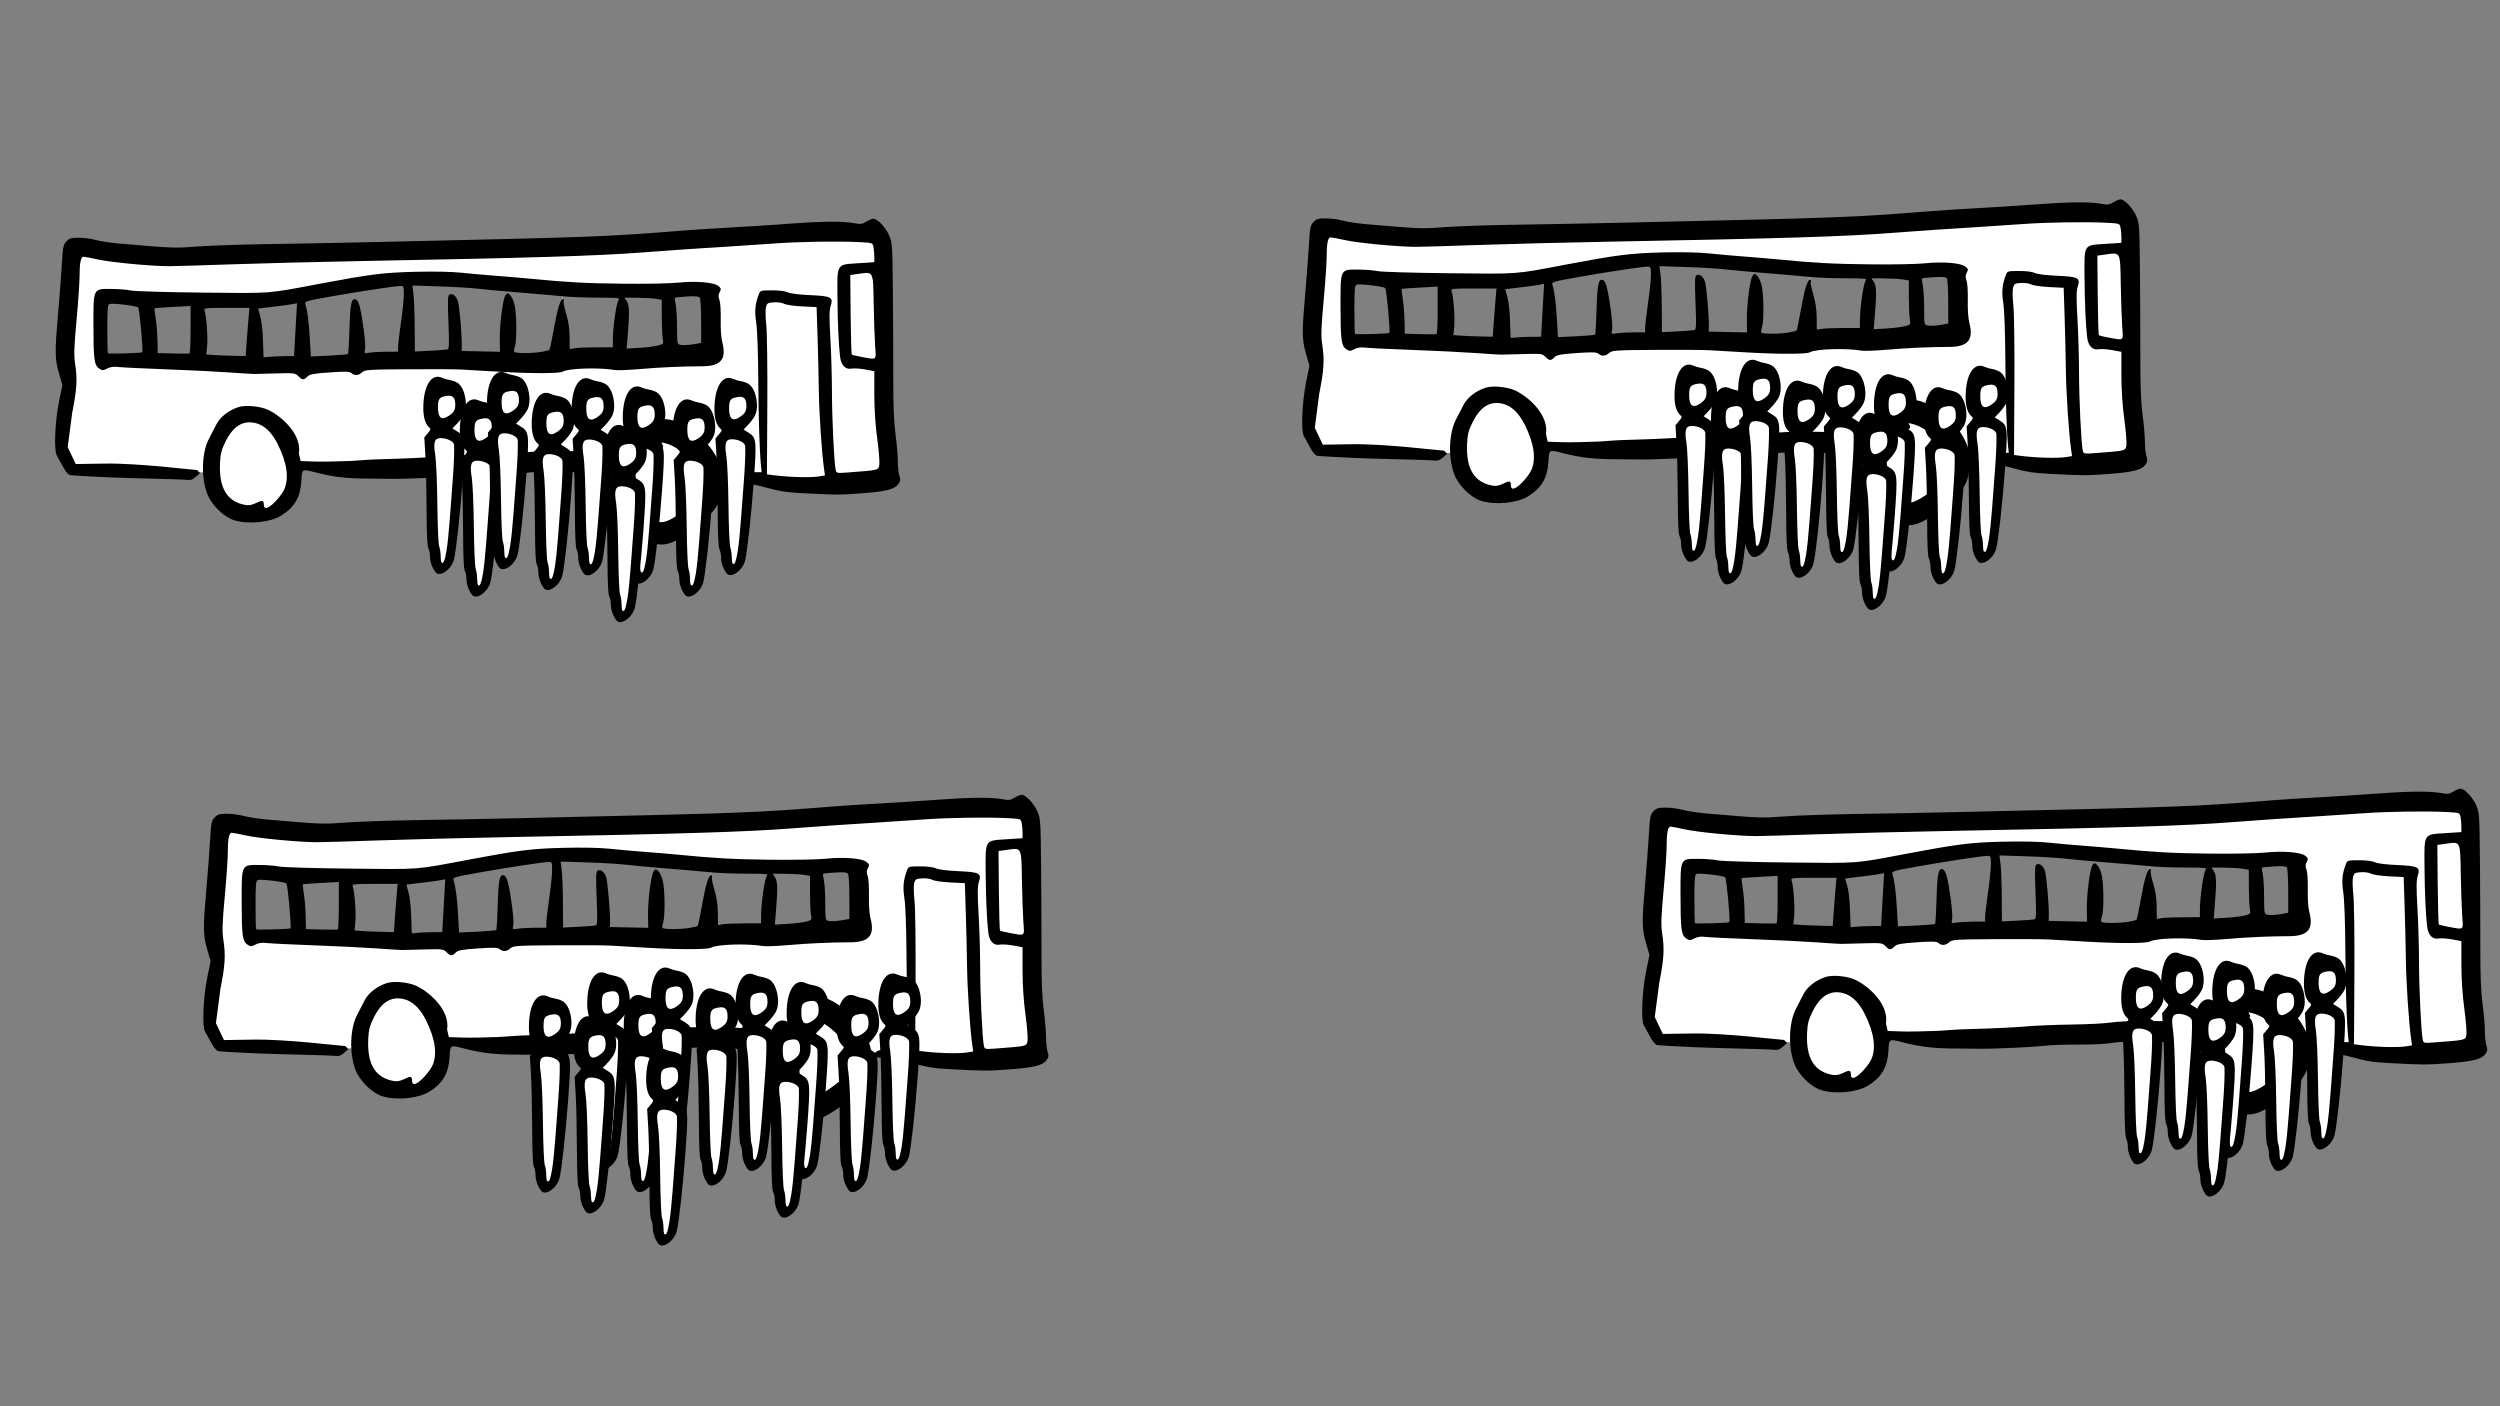 <?xml version="1.0" encoding="UTF-8" standalone="no"?>
<svg
   xmlns:dc="http://purl.org/dc/elements/1.1/"
   xmlns:cc="http://creativecommons.org/ns#"
   xmlns:rdf="http://www.w3.org/1999/02/22-rdf-syntax-ns#"
   xmlns:svg="http://www.w3.org/2000/svg"
   xmlns="http://www.w3.org/2000/svg"
   xmlns:xlink="http://www.w3.org/1999/xlink"
   xmlns:sodipodi="http://sodipodi.sourceforge.net/DTD/sodipodi-0.dtd"
   xmlns:inkscape="http://www.inkscape.org/namespaces/inkscape"
   width="1280"
   height="720"
   viewBox="0 0 338.667 190.5"
   version="1.1"
   id="svg8"
   inkscape:version="1.0 (4035a4fb49, 2020-05-01)"
   sodipodi:docname="bus-1.svg">
  <rect x="0" y="0" width="338.667" height="190.5" fill="#808080" stroke="none"/>
  <defs
     id="defs2" />
  <sodipodi:namedview
     id="base"
     pagecolor="#ffffff"
     bordercolor="#666666"
     borderopacity="1.0"
     inkscape:pageopacity="0.0"
     inkscape:pageshadow="2"
     inkscape:zoom="0.83828125"
     inkscape:cx="640"
     inkscape:cy="360"
     inkscape:document-units="px"
     inkscape:current-layer="layer1"
     inkscape:document-rotation="0"
     showgrid="true"
     units="px"
     inkscape:snap-global="false"
     inkscape:window-width="1680"
     inkscape:window-height="1028"
     inkscape:window-x="0"
     inkscape:window-y="0"
     inkscape:window-maximized="1">
    <inkscape:grid
       type="xygrid"
       id="grid974" />
  </sodipodi:namedview>
  <g
     inkscape:label="Layer 1"
     inkscape:groupmode="layer"
     id="layer1">
    <g
       id="g1049"
       transform="matrix(0.748,0,0,0.748,-39.599,94.468)">
      <path
         transform="scale(0.265)"
         d="m 899.346,68.705 c -0.102,-0.003 -0.203,0.015 -0.305,0.064 -3.549,1.263 -6.745,4.353 -10.812,3.309 -12.808,-2.289 -26.16,-1.104 -39.061,-0.494 -32.848,2.468 -65.769,3.861 -98.594,6.648 -44.674,3.488 -89.512,3.894 -134.289,5.102 -49.449,1.211 -98.901,2.161 -148.355,3.084 -13.984,0.304 -27.817,1.036 -41.725,1.938 -14.89,0.258 -29.703,-1.741 -44.529,-2.836 -6.972,-0.487 -13.762,-2.143 -20.605,-3.404 -3.202,-0.272 -7.534,-0.918 -11.021,0.156 -3.995,2.213 -3.466,7.391 -3.877,11.098 -1.054,19.432 -3.17,38.989 -4.334,58.266 -0.568,7.681 0.122,15.042 2.604,22.395 0.712,3.159 2.627,6.266 1.232,9.508 -2.474,11.055 -4.226,22.232 -4.365,33.404 0.005,4.692 -0.496,9.863 2.57,13.809 1.945,3.179 3.156,7.02 6.074,9.479 25.996,1.997 52.241,2.055 78.352,3.102 2.605,0.702 5.142,-0.268 6.867,-2.271 1.794,-2.081 4.859,-0.748 7.291,-1.117 0.655,7.712 1.897,15.393 7.1,21.455 4.709,5.971 11.514,10.718 19.342,10.971 10.494,0.924 22.229,-0.816 29.883,-8.711 5.688,-5.281 7.076,-13.325 7.244,-20.732 -0.198,-2.979 1.637,-6.658 5.121,-6.021 7.411,1.256 14.592,3.793 22.117,4.518 13.048,1.658 26.605,0.999 39.98,1.277 15.77,-0.153 31.39,-1.112 47.078,-2.42 14.462,-0.91 29.125,0.363 43.307,-1.918 18.201,-1.338 36.479,0.049 54.66,1.074 4.405,0.292 8.81,0.573 13.213,0.898 0.218,8.746 -0.5,17.562 0.549,26.26 2.097,7.907 6.918,15.825 14.559,19.383 5.31,2.472 11.564,2.124 16.654,-0.717 10.719,-5.584 20.558,-13.376 27.477,-23.361 2.905,-4.989 3.465,-10.435 3.689,-16.166 -0.796,-2.977 0.983,-3.352 3.523,-2.955 3.049,-1.046 2.097,1.84 4.516,1.943 8.822,0.814 17.628,2.057 26.135,4.623 9.565,2.753 18.69,3.042 28.535,3.514 12.068,0.828 24.02,0.829 35.984,-0.361 6.64,-0.765 13.681,-0.723 19.811,-3.676 2.278,-1.146 3.441,-3.808 2.186,-6.121 -1.579,-7.499 -0.79,-15.249 -1.936,-22.816 -3.082,-21.892 -1.958,-44.058 -2.262,-66.092 -0.177,-22.154 -0.003,-44.321 -0.799,-66.463 -0.07,-7.219 -3.995,-14.238 -9.908,-18.291 -0.268,-0.121 -0.569,-0.321 -0.875,-0.33 z M 581.547,110.312 c 4.13,0.138 8.261,0.271 12.391,0.406 9.651,0.283 19.274,0.649 28.9,1.334 4.441,0.275 8.832,0.864 13.232,1.254 16.492,1.567 32.973,2.751 49.473,4.33 v 10.939 c -1.463,5.614 -2.489,11.34 -3.492,17.055 -0.739,3.751 -1.339,7.547 -2.42,11.219 -0.357,1.331 -1.824,1.725 -2.994,2.053 -0.76,0.258 -1.699,0.33 -2.369,0.615 -4.255,0.709 -8.566,1.056 -12.879,1.082 -2.652,-0.032 -5.364,0.055 -7.947,-0.629 -1.276,-0.309 -2.091,-1.567 -2.023,-2.85 -0.104,-1.839 0.857,-3.486 1.057,-5.277 0.637,-5.375 0.551,-10.809 0.371,-16.209 -0.025,-0.573 -0.087,-1.589 -0.113,-2.156 -0.099,-1.432 -0.202,-2.865 -0.381,-4.289 -0.057,-0.496 -0.153,-1.238 -0.215,-1.58 -0.491,-2.623 -1.242,-5.336 -2.961,-7.438 -0.33,0.628 -0.499,1.326 -0.688,2.006 -1.432,6.096 -2.06,12.349 -2.547,18.582 -0.515,6.334 -0.169,12.688 -0.098,19.031 -10.139,-0.211 -20.279,-0.428 -30.418,-0.643 0.026,-0.614 0.052,-1.228 0.078,-1.842 0.314,-4.658 0.072,-9.326 -0.246,-13.977 -0.388,-5.572 -0.861,-11.195 -1.633,-16.775 -0.258,-1.992 -0.632,-4.118 -2.094,-5.615 -0.574,-0.329 -0.346,-1.261 -1.098,-0.703 -0.117,0.527 -0.16,1.068 -0.199,1.605 -0.186,3.552 -0.003,7.201 0.082,10.695 0.202,6.08 0.546,12.156 0.549,18.24 -0.081,1.99 0.09,4.126 -0.834,5.953 -0.615,1.207 -2.036,1.475 -3.264,1.557 -7.728,0.749 -15.496,0.936 -23.246,1.363 -0.011,-1.453 -0.02,-2.906 -0.027,-4.359 -0.084,-10.469 0.005,-20.943 -0.52,-31.357 -0.11,-3.789 -0.653,-7.539 -1.133,-11.293 -0.098,-0.776 -0.197,-1.552 -0.295,-2.328 z m -5.863,0.387 c 0.394,-0.002 0.793,0.003 1.182,0.068 1.611,0.137 2.772,1.589 2.936,3.135 0.438,3.779 0.07,7.595 -0.275,11.367 -0.761,8.398 -2.236,16.724 -3.141,25.072 -0.059,0.554 -0.148,1.453 -0.203,1.939 -0.256,2.461 -0.136,4.939 -0.186,7.408 -3.775,0.015 -7.551,-0.005 -11.326,0.029 -2.816,0.058 -5.716,0.168 -8.586,0.463 -1.77,0.104 -3.597,0.871 -5.346,0.283 -1.412,-0.5 -1.867,-2.179 -1.531,-3.52 0.343,-1.298 0.403,-2.635 0.312,-3.971 -0.075,-1.688 -0.241,-3.505 -0.393,-5.102 -0.566,-5.411 -1.322,-10.805 -2.33,-16.152 -0.284,-1.503 -0.608,-3.086 -1.008,-4.648 -0.192,-1.079 -0.97,-2.013 -0.809,-3.141 0.163,-0.805 -0.191,-0.678 -0.502,-0.119 -0.837,2.052 -0.915,4.314 -1.146,6.494 -0.624,8.58 -0.557,17.195 -1.18,25.775 -0.209,1.576 -0.004,3.33 -0.945,4.705 -1.349,0.806 -2.978,0.745 -4.49,0.947 -8.072,0.71 -16.178,0.904 -24.268,1.338 -0.423,-6.859 -0.744,-13.724 -1.264,-20.576 -0.468,-5.531 -0.931,-11.12 -2.48,-16.473 -0.539,-1.286 -0.353,-2.936 0.826,-3.805 1.704,-1.24 3.88,-1.502 5.879,-1.992 8.606,-1.722 17.265,-3.164 25.92,-4.621 7.227,-1.179 14.501,-2.33 21.777,-3.387 4.182,-0.57 8.359,-1.268 12.576,-1.52 z m 110.023,6.965 c 4.219,0.365 8.447,0.621 12.68,0.773 5.601,0.217 11.264,0.271 16.916,0.264 3.165,0.079 6.364,-0.085 9.498,0.424 0.834,0.284 1.077,0.317 0.438,-0.463 6.822,0.108 13.654,-0.033 20.467,0.389 3.64,0.137 7.216,0.848 10.799,1.451 0.04,6.293 -0.04,12.586 0.113,18.877 0.118,3.09 0.145,6.308 0.605,9.43 0.317,1.619 0.618,3.612 -0.703,4.883 -1.393,1.275 -3.379,1.48 -5.135,1.947 -7.614,1.45 -15.392,1.54 -23.104,2.055 0.51,-6.286 1.081,-12.532 1.498,-18.82 0.198,-4.039 0.568,-8.122 -0.008,-12.145 -0.149,-1.636 -1.172,-2.951 -2.045,-4.271 -0.369,-0.73 -0.481,-0.678 -0.621,0.084 -0.34,0.697 -0.839,1.314 -0.965,2.107 -1.304,5.083 -1.943,10.31 -2.518,15.518 -0.117,1.104 -0.225,2.38 -0.307,3.383 -0.365,4.371 -0.255,8.761 -0.322,13.143 -1.675,1.1e-4 -3.35,0.002 -5.025,0.004 -6.234,0.018 -12.482,-0.059 -18.658,0.256 -3.302,0.064 -6.534,0.761 -9.783,1.273 -0.029,-3.42 -0.058,-6.84 -0.084,-10.26 -0.011,-1.553 -0.055,-2.896 -0.17,-4.428 -0.055,-0.736 -0.135,-1.577 -0.24,-2.447 -0.082,-0.741 -0.232,-1.665 -0.324,-2.275 -0.604,-4.113 -2.173,-7.992 -2.957,-12.064 -0.107,-2.297 -0.015,-4.615 -0.045,-6.92 z m 90.602,0.094 c 0.81,0.004 1.62,0.04 2.426,0.133 1.675,0.146 3.605,1.027 3.939,2.848 0.536,2.928 0.557,5.924 0.689,8.891 0.223,7.884 0.096,15.772 0.148,23.658 -3.197,0.624 -6.386,1.308 -9.627,1.666 -2.705,0.234 -5.54,0.579 -8.166,-0.299 -1.651,-0.58 -2.349,-2.388 -2.482,-4 -0.396,-4.448 -0.155,-8.924 -0.305,-13.383 -0.021,-1.144 -0.076,-2.453 -0.115,-3.492 -0.175,-2.855 -0.237,-5.74 -0.822,-8.549 -0.291,-1.66 -0.798,-3.405 -0.348,-5.076 0.247,-0.757 0.913,-1.22 1.672,-1.389 3.482,-0.635 7.033,-0.764 10.561,-0.961 0.809,-0.025 1.62,-0.051 2.43,-0.047 z m -269.289,4.211 c -0.788,13.567 -1.555,27.136 -2.311,40.705 -1.939,0.017 -3.879,0.036 -5.818,0.055 -2.047,0.021 -4.219,0.031 -6.188,0.09 -1.253,0.052 -2.503,0.083 -3.676,0.15 -2.348,0.035 -4.669,0.54 -7.016,0.514 -0.859,0.029 -1.463,-0.563 -2.027,-1.127 -0.462,-8.185 -0.225,-16.318 -1.424,-24.447 -0.269,-2.326 -0.963,-4.562 -1.641,-6.793 -0.252,-1.143 -0.836,-2.333 -0.551,-3.506 0.274,-0.45 0.182,-1.335 0.879,-1.281 4.479,-0.734 9.01,-1.118 13.512,-1.693 4.576,-0.589 9.189,-1.02 13.684,-2.102 0.859,-0.188 1.717,-0.376 2.576,-0.564 z m -128.199,0.91 c 5.051,0.17 10.089,0.778 15.051,1.729 1.417,0.381 3.199,0.518 4.051,1.879 0.69,1.622 0.76,3.424 1.049,5.145 0.962,7.722 1.679,15.479 2.055,23.252 -0.037,1.565 0.349,3.34 -0.648,4.695 -0.864,0.673 -2.058,0.68 -3.119,0.789 -6.135,0.434 -12.29,0.575 -18.439,0.598 -1.444,-0.085 -2.979,0.14 -4.346,-0.416 -0.709,-0.061 -0.815,-0.691 -0.986,-1.26 -0.334,-1.755 -0.255,-3.572 -0.35,-5.355 -0.149,-7.676 -0.207,-15.358 0.012,-23.033 0.156,-2.131 0.07,-4.406 1.076,-6.352 0.688,-1.328 2.275,-1.704 3.656,-1.666 0.313,-0.001 0.626,-0.003 0.939,-0.004 z m 55.189,1.395 v 4.008 c -0.059,9.227 0.185,18.464 -0.33,27.682 -0.181,1.399 -0.007,2.999 -0.859,4.195 -0.586,0.822 -1.665,0.757 -2.57,0.818 -7.568,0.137 -15.134,-0.241 -22.699,-0.402 -0.177,-6.546 -0.12,-13.107 -0.744,-19.633 -0.257,-3.773 -1.003,-7.414 -1.393,-11.168 -0.141,-1.097 -0.183,-2.241 0.381,-3.236 0.628,-0.449 1.516,-0.603 2.307,-0.678 7.916,-0.728 15.866,-1.006 23.801,-1.473 z m 40.244,1.393 c 0.478,0.067 0.04,0.969 0.107,1.41 -1.155,11.874 -1.974,23.76 -2.785,35.654 -4.917,-0.11 -9.836,-0.181 -14.752,-0.338 -5.44,-0.141 -10.865,-0.536 -16.287,-0.984 0.288,-3.091 0.694,-6.174 0.896,-9.271 0.147,-3.966 -0.057,-7.944 -0.344,-11.832 -0.208,-2.629 -0.464,-5.376 -0.93,-8.053 -0.102,-1.084 -0.588,-2.073 -0.775,-3.131 -0.205,-1.533 1.16,-2.778 2.594,-2.969 3.196,-0.552 6.465,-0.367 9.695,-0.453 7.438,-0.015 14.876,-0.003 22.314,-0.006 0.11,-0.029 0.197,-0.039 0.266,-0.027 z"
         style="fill:#fffffe;fill-opacity:1;stroke-width:1"
         id="path104-6" />
      <path
         sodipodi:nodetypes="csscssssassssssssssccccscssssssssccscsssssssssssssssscsssscscssssssscssssscssssscscsssssscssssssccccscssscssscsssssscsccsssssssscscsssccccsssccssscscsscssscssssscccssccsscsssssssscssssccsssscssssscccccsccsssscscccscssscsscccssssccccsccssscsccsssscsccsssscsccccsssssscsccssssssscsscccssssccccssscscccscccscsscccccccsssccscc"
         id="path104"
         d="m 197.517,76.224 c -1.467,-0.537 -2.868,-1.997 -3.752,-3.909 -0.696,-1.506 -0.749,-1.855 -0.749,-4.928 v -3.307 l -0.794,-0.056 c -9.249,-0.654 -15.018,-0.752 -17.595,-0.299 -0.946,0.166 -3.565,0.287 -5.821,0.268 -2.256,-0.019 -5.113,0.088 -6.35,0.237 -1.237,0.149 -8.464,0.601 -12.7,0.505 -4.17,-0.094 -7.572,0.208 -12.467,-1.059 -2.939,-0.76 -2.792,-0.837 -2.933,1.529 -0.173,2.896 -1.25,4.72 -3.67,6.212 -1.993,1.229 -5.845,1.613 -8.443,0.842 -1.909,-0.567 -4.189,-2.81 -4.953,-4.873 -1.112,-3.002 -0.965,-7.405 0.328,-9.875 0.394,-0.752 1.008,-1.941 1.365,-2.642 0.679,-1.335 2.207,-2.526 3.997,-3.117 1.277,-0.422 4.012,-0.154 5.426,0.53 2.421,1.172 6.058,4.413 5.509,7.889 l 0.314,1.36 2.406,0.084 c 1.323,0.046 4.252,0.001 6.507,-0.1 2.256,-0.101 2.725,-0.252 6.218,-0.336 3.493,-0.084 7.838,-0.287 9.657,-0.451 1.819,-0.164 5.629,-0.326 8.467,-0.361 2.838,-0.034 6.031,-0.196 7.096,-0.359 2.85,-0.437 11.481,-0.368 15.659,0.125 4.24,0.501 3.917,0.529 4.896,-0.42 0.795,-0.77 0.894,-1.017 0.847,-2.101 -0.134,-3.062 2.923,-4.571 6.448,-3.181 3.861,1.522 7.345,5.387 8.168,9.06 0.328,1.464 0.014,4.183 -0.643,5.569 -0.732,1.543 -3.224,4.057 -5.512,5.562 -3.194,2.101 -4.645,2.436 -6.925,1.602 z m 5.23,-5.041 c 2.7,-1.783 4.954,-4.074 4.951,-5.031 -0.004,-1.086 -1.44,-3.424 -3.159,-5.143 -1.494,-1.494 -2.907,-2.379 -4.359,-2.728 -0.631,-0.152 -0.719,-0.121 -0.478,0.17 0.352,0.425 0.175,0.723 -0.795,1.341 -0.881,0.56 -1.61,1.934 -2.166,4.079 -0.655,2.527 -0.55,4.427 0.349,6.328 1.374,2.905 2.464,3.095 5.657,0.986 z m -75.184,-1.773 c 0,1.957 2.959,-1.21 3.65,-2.638 0.976,-2.016 0.577,-4.916 -1.146,-8.337 -1.051,-2.086 -2.341,-3.34 -3.859,-3.748 -2.364,-0.636 -4.171,0.455 -5.617,3.39 -0.704,1.429 -0.883,2.144 -0.96,3.825 -0.21,4.584 1.298,7.022 4.699,7.598 1.72,0.291 3.232,-1.769 3.232,-0.09 z m 97.997,-2.039 c -3.678,-0.197 -4.321,-0.301 -7.997,-1.292 -1.052,-0.283 -2.957,-0.591 -4.233,-0.684 -2.402,-0.175 -1.924,-0.541 -1.924,-0.902 0,-0.405 1.227,-0.942 3.756,-0.942 h 2.565 l -0.109,-1.058 c -0.271,-2.624 -0.459,-8.572 -0.508,-16.007 -0.031,-4.777 -0.184,-8.892 -0.374,-10.085 -0.32,-2.002 -0.196,-3.324 0.477,-5.094 0.256,-0.673 0.337,-0.696 2.401,-0.696 1.28,0 2.423,0.145 2.851,0.361 0.428,0.217 2.027,0.419 3.989,0.506 3.898,0.172 4.286,0.374 3.766,1.966 -0.255,0.78 -0.265,2.092 -0.046,5.898 0.155,2.692 0.282,7.038 0.283,9.657 0.001,4.7 0.393,12.898 0.675,14.124 0.143,0.622 0.176,0.628 2.446,0.456 5.324,-0.403 5.279,-0.392 5.455,-1.331 0.087,-0.463 -0.081,-2.608 -0.373,-4.767 -0.343,-2.532 -0.531,-5.397 -0.531,-8.076 v -4.152 l -1.685,-0.311 c -0.927,-0.171 -2.043,-0.239 -2.479,-0.152 -1.042,0.208 -1.853,-0.635 -2.031,-2.115 -0.271,-2.247 -0.448,-6.261 -0.483,-10.928 -0.044,-6.069 -0.222,-5.786 3.79,-6.046 l 2.888,-0.187 v -0.991 c 0,-0.545 -0.069,-1.334 -0.152,-1.752 -0.149,-0.746 -0.193,-0.763 -2.183,-0.875 -3.828,-0.215 -11.028,-0.116 -15.524,0.215 -2.474,0.182 -6.284,0.436 -8.467,0.565 -4.558,0.269 -10.383,0.667 -15.346,1.048 -8.474,0.651 -19.67,0.997 -51.197,1.583 -7.785,0.145 -18.441,0.414 -23.68,0.599 -5.239,0.185 -10.299,0.334 -11.245,0.332 -3.198,-0.007 -10.437,-0.691 -12.749,-1.204 -1.264,-0.28 -2.469,-0.51 -2.679,-0.51 -0.489,0 -0.712,1.135 -0.712,3.616 0,1.079 -0.247,4.64 -0.548,7.913 -0.442,4.796 -0.493,6.305 -0.265,7.779 0.446,2.872 0.343,4.621 -0.525,8.991 l -0.808,6.185 0.727,1.531 0.727,1.531 5.174,-0.083 c 6.097,-0.098 15.567,1.106 16.796,1.169 l 0.549,0.557 -0.769,0.669 c -0.658,0.572 -0.945,0.648 -1.984,0.523 -0.668,-0.08 -10.422,-0.274 -13.915,-0.43 -3.493,-0.156 -6.591,-0.335 -6.885,-0.396 -0.32,-0.067 -0.83,-0.675 -1.268,-1.511 -0.403,-0.769 -0.913,-1.697 -1.133,-2.061 -0.527,-0.871 -0.359,-6.02 0.429,-9.875 l 0.585,-2.864 -0.626,-2.163 c -0.742,-2.567 -0.76,-3.916 -0.14,-10.898 0.245,-2.763 0.54,-6.658 0.656,-8.656 0.191,-3.303 0.267,-3.693 0.836,-4.299 0.537,-0.571 0.857,-0.667 2.242,-0.667 0.889,0 2.267,0.182 3.063,0.405 0.796,0.222 2.697,0.512 4.225,0.643 9.969,0.857 9.999,0.858 14.214,0.542 2.296,-0.172 7.925,-0.366 12.509,-0.432 4.584,-0.065 13.275,-0.23 19.315,-0.366 41.337,-0.932 41.58,-0.941 56.489,-2.119 1.892,-0.149 5.642,-0.389 8.334,-0.533 2.692,-0.143 7.261,-0.439 10.153,-0.656 6.116,-0.46 10.109,-0.503 12.072,-0.131 1.217,0.231 1.503,0.197 2.25,-0.265 0.471,-0.291 1.046,-0.529 1.279,-0.529 0.74,0 2.205,1.536 2.838,2.975 0.59,1.342 0.615,1.687 0.695,9.725 0.046,4.584 0.079,11.668 0.073,15.743 -0.007,5.319 0.109,8.304 0.411,10.583 0.232,1.746 0.419,3.949 0.416,4.895 -0.003,0.946 0.123,2.12 0.28,2.609 0.241,0.751 0.206,0.995 -0.227,1.575 -0.683,0.915 -2.283,1.305 -6.691,1.632 -3.88,0.288 -4.639,0.287 -10.186,-0.011 z m 2.61,-3.069 1.023,-0.169 -0.172,-1.217 c -0.416,-2.944 -0.888,-10.047 -0.942,-14.182 -0.032,-2.474 -0.136,-6.879 -0.231,-9.79 l -0.172,-5.292 -2.646,-0.132 c -1.455,-0.073 -2.918,-0.287 -3.25,-0.477 -0.332,-0.19 -1.158,-0.309 -1.834,-0.265 -1.116,0.073 -1.25,0.154 -1.44,0.871 -0.116,0.435 -0.091,1.864 0.054,3.175 0.15,1.353 0.233,7.73 0.193,14.747 l -0.072,12.363 1.058,0.138 c 2.957,0.384 6.851,0.49 8.431,0.229 z m 10.103,-23.704 c -0.092,-1.346 -0.208,-4.764 -0.258,-7.595 -0.103,-5.943 -0.012,-5.76 -2.678,-5.388 l -1.562,0.218 0.065,7.127 c 0.036,3.92 0.131,7.194 0.212,7.275 0.081,0.082 0.882,0.28 1.78,0.441 2.862,0.513 2.632,0.709 2.44,-2.079 z m -104.458,5.556 c -0.568,-0.568 -0.755,-0.591 -4.035,-0.498 -1.892,0.054 -3.678,0.1 -3.969,0.104 -0.291,0.004 -2.375,-0.127 -4.63,-0.289 -2.256,-0.163 -7.435,-0.418 -11.509,-0.566 -4.075,-0.149 -7.908,-0.337 -8.519,-0.418 -0.753,-0.1 -1.377,-0.009 -1.938,0.281 -0.752,0.389 -0.886,0.39 -1.457,0.016 -0.904,-0.592 -1.051,-1.688 -1.051,-7.863 0,-6.777 -0.098,-6.582 3.282,-6.564 1.251,0.006 2.81,0.131 3.465,0.277 0.655,0.146 6.505,0.319 13,0.386 12.93,0.132 11.48,0.241 21.263,-1.605 9.089,-1.715 11.505,-2.019 17.198,-2.163 3.435,-0.087 6.668,-0.022 8.467,0.169 1.601,0.17 4.339,0.415 6.085,0.544 1.746,0.129 4.425,0.354 5.953,0.501 7.243,0.697 10.194,0.86 17.067,0.942 4.074,0.049 8.597,-0.035 10.053,-0.187 3.258,-0.339 6.51,-0.078 7.334,0.59 0.523,0.423 0.552,0.551 0.251,1.112 -0.259,0.484 -0.269,0.817 -0.045,1.409 0.166,0.437 0.267,1.99 0.232,3.562 -0.038,1.669 0.077,3.325 0.287,4.129 0.803,3.076 -0.264,4.331 -3.689,4.338 -3.587,0.008 -7.484,0.183 -11.251,0.507 -2.037,0.175 -4.061,0.255 -4.498,0.177 -2.819,-0.5 -8.462,-0.326 -9.463,0.293 -0.548,0.339 -5.597,0.352 -11.174,0.03 -2.91,-0.168 -6.125,-0.354 -7.144,-0.413 -1.019,-0.059 -5.364,-0.084 -9.657,-0.056 -7.256,0.048 -7.844,0.087 -8.351,0.554 -0.644,0.592 -1.366,0.644 -1.946,0.14 -0.34,-0.295 -1.073,-0.317 -3.935,-0.12 -2.934,0.202 -3.603,0.328 -4.035,0.759 -0.663,0.663 -0.913,0.651 -1.642,-0.078 z m -2.671,-3.62 1.893,-0.018 0.159,-2.844 c 0.088,-1.564 0.21,-3.72 0.272,-4.79 l 0.112,-1.946 -0.709,0.155 c -0.39,0.086 -1.959,0.298 -3.487,0.472 -1.528,0.174 -2.804,0.33 -2.835,0.347 -0.031,0.017 0.129,0.62 0.356,1.341 0.24,0.763 0.449,2.583 0.501,4.353 0.049,1.673 0.097,3.071 0.107,3.107 0.01,0.035 0.406,0.013 0.878,-0.048 0.473,-0.062 1.712,-0.12 2.753,-0.13 z m -6.687,-2.598 c 0.098,-1.419 0.252,-3.383 0.342,-4.366 l 0.163,-1.786 h -4.167 c -3.865,0 -4.153,0.034 -3.976,0.463 0.335,0.81 0.637,4.905 0.477,6.466 l -0.155,1.505 1.293,0.101 c 0.711,0.055 2.317,0.122 3.569,0.148 l 2.276,0.048 z m 18.356,2.203 c 0.078,-0.078 0.2,-2.168 0.272,-4.645 0.132,-4.578 0.349,-5.546 1.172,-5.231 0.219,0.084 0.526,0.669 0.683,1.3 0.543,2.187 1.134,6.928 0.962,7.713 -0.173,0.789 -0.173,0.789 0.849,0.62 0.562,-0.093 1.945,-0.17 3.072,-0.172 l 2.051,-0.003 0.005,-0.86 c 0.003,-0.473 0.239,-2.467 0.524,-4.432 0.286,-1.965 0.521,-4.256 0.524,-5.093 0.005,-1.403 -0.041,-1.521 -0.59,-1.52 -0.941,0.002 -7.291,0.961 -12.584,1.9 -4.575,0.812 -4.835,0.89 -4.673,1.398 0.386,1.213 0.632,3.094 0.813,6.198 l 0.191,3.279 3.294,-0.156 c 1.812,-0.086 3.358,-0.22 3.436,-0.298 z m -37.266,-0.307 c 0.206,-0.202 -0.491,-7.874 -0.738,-8.12 -0.309,-0.309 -4.653,-0.831 -5.192,-0.625 -0.33,0.127 -0.397,0.877 -0.397,4.482 0,2.381 0.049,4.379 0.11,4.44 0.137,0.138 6.068,-0.031 6.217,-0.177 z m 8.755,-4.135 v -4.258 l -3.219,0.173 c -1.771,0.095 -3.256,0.21 -3.301,0.255 -0.045,0.045 0.043,0.848 0.195,1.786 0.152,0.937 0.298,2.742 0.324,4.011 l 0.048,2.306 2.778,0.075 c 1.528,0.041 2.867,0.038 2.977,-0.007 0.109,-0.045 0.198,-1.998 0.198,-4.34 z m 63.569,4.051 c 0.693,-0.114 1.333,-0.28 1.422,-0.37 0.089,-0.089 0.445,-1.778 0.79,-3.752 0.64,-3.659 1.183,-5.428 1.666,-5.428 0.148,0 0.206,0.167 0.127,0.372 -0.079,0.204 0.125,1.246 0.453,2.315 0.402,1.313 0.601,2.659 0.614,4.15 l 0.019,2.207 0.926,-0.153 c 0.509,-0.084 2.265,-0.154 3.903,-0.156 l 2.977,-0.003 0.013,-1.521 c 0.019,-2.292 0.651,-6.602 1.036,-7.066 0.303,-0.366 -0.085,-0.409 -3.683,-0.409 -2.212,0 -5.114,-0.112 -6.449,-0.249 -1.334,-0.137 -4.808,-0.44 -7.718,-0.672 -2.91,-0.233 -6.304,-0.544 -7.541,-0.691 -1.237,-0.147 -4.433,-0.339 -7.102,-0.426 l -4.853,-0.158 0.198,1.561 c 0.109,0.859 0.209,3.547 0.222,5.975 l 0.025,4.413 2.778,-0.136 c 1.528,-0.075 2.941,-0.187 3.139,-0.249 0.297,-0.094 0.327,-0.963 0.167,-4.904 -0.156,-3.837 -0.125,-4.833 0.154,-5.005 0.531,-0.328 1.213,0.169 1.551,1.131 0.289,0.821 0.784,6.578 0.711,8.274 l -0.034,0.794 3.479,0.074 3.479,0.074 -0.04,-2.19 c -0.049,-2.703 0.555,-7.425 1.032,-8.065 0.338,-0.454 0.377,-0.452 0.892,0.056 0.298,0.293 0.66,1.169 0.809,1.954 0.347,1.829 0.349,6.4 0.003,7.309 -0.147,0.385 -0.199,0.81 -0.117,0.943 0.18,0.291 3.191,0.293 4.95,0.004 z m 21.011,-1.128 c 1.09,-0.275 1.101,-0.289 0.932,-1.242 -0.094,-0.53 -0.174,-2.333 -0.177,-4.006 l -0.006,-3.043 -1.058,-0.179 c -0.582,-0.098 -2.103,-0.188 -3.38,-0.198 l -2.321,-0.02 0.437,0.667 c 0.469,0.716 0.501,2.044 0.151,6.261 l -0.191,2.298 2.255,-0.13 c 1.24,-0.072 2.751,-0.255 3.358,-0.408 z m 7.231,-0.369 0.661,-0.13 -0.006,-3.896 c -0.003,-2.143 -0.108,-4.059 -0.234,-4.259 -0.173,-0.275 -0.732,-0.334 -2.31,-0.242 -1.145,0.066 -2.134,0.173 -2.199,0.238 -0.065,0.065 -0.008,0.59 0.126,1.168 0.134,0.578 0.246,2.442 0.25,4.141 0.006,2.99 0.026,3.094 0.602,3.213 0.579,0.119 1.765,0.03 3.109,-0.234 z"
         style="fill:#000000;stroke-width:0.265" />
    </g>
    <use
       x="0"
       y="0"
       xlink:href="#g1049"
       id="use1069"
       transform="translate(-20.081,-78.033)"
       width="100%"
       height="100%" />
    <use
       x="0"
       y="0"
       xlink:href="#g1049"
       id="use1071"
       transform="translate(148.857,-80.655)"
       width="100%"
       height="100%" />
    <use
       x="0"
       y="0"
       xlink:href="#use1069"
       id="use1073"
       transform="translate(214.995,77.203)"
       width="100%"
       height="100%" />
    <g
       id="g955"
       transform="matrix(0.682,0,0,0.682,-24.365,67.8)">
      <path
         d="m 155.566,105.385 c -1.069,-0.001 -1.628,1.115 -1.538,2.065 0.104,1.688 0.407,3.377 0.417,5.051 0.26,4.907 0.074,9.836 0.501,14.732 0.376,1.083 0.258,2.235 0.457,3.346 0.112,0.764 1.244,0.865 1.483,0.128 0.755,-1.911 0.794,-4.016 1.044,-6.035 0.397,-4.866 0.804,-9.735 1.054,-14.611 -0.033,-1.084 0.201,-2.218 -0.095,-3.273 -0.647,-1.092 -2.139,-1.442 -3.322,-1.402 z m 1.832,-8.436 c -1.036,0.037 -2.391,0.388 -2.558,1.6 -0.121,1.176 -0.281,2.59 0.535,3.563 0.885,0.823 2.116,0.055 2.864,-0.581 1.171,-0.879 1.273,-2.675 0.625,-3.896 -0.308,-0.493 -0.905,-0.709 -1.467,-0.686 z"
         style="fill:#ffffff;fill-opacity:1;stroke-width:0.265"
         id="path123" />
      <path
         id="path88"
         d="m 154.812,132.561 c -0.658,-0.825 -1.124,-2.114 -1.124,-3.113 0,-0.599 -0.144,-1.349 -0.321,-1.667 -0.227,-0.409 -0.33,-2.702 -0.352,-7.854 -0.017,-4.002 -0.126,-8.826 -0.243,-10.721 l -0.211,-3.445 0.693,-0.824 c 0.635,-0.754 0.657,-0.854 0.258,-1.185 -0.731,-0.606 -1.147,-1.978 -1.147,-3.779 0,-4.512 1.625,-7.074 3.813,-6.015 0.304,0.147 0.973,0.336 1.488,0.42 0.514,0.084 1.212,0.346 1.55,0.583 1.438,1.007 2.095,4.463 1.19,6.261 -0.234,0.466 -0.839,1.278 -1.343,1.805 l -0.917,0.958 0.901,0.557 c 1.695,1.048 1.735,1.403 1.116,9.937 -0.477,6.573 -1.318,14.146 -1.735,15.624 -0.554,1.959 -2.797,3.485 -3.615,2.46 z m 2.168,-4.327 c 0.193,-1.149 0.487,-3.994 0.653,-6.322 0.166,-2.328 0.415,-5.662 0.555,-7.408 0.242,-3.032 0.359,-5.912 0.293,-7.223 -0.035,-0.699 -1.35,-1.376 -2.673,-1.376 -1.222,0 -1.482,0.807 -1.073,3.337 0.187,1.156 0.367,5.359 0.419,9.741 0.054,4.549 0.206,8.01 0.371,8.445 0.154,0.405 0.28,1.245 0.28,1.866 0,0.621 0.081,1.211 0.181,1.31 0.362,0.362 0.65,-0.324 0.994,-2.37 z m 0.42,-26.734 c 1.02,-0.679 1.316,-1.176 1.316,-2.21 0,-1.445 -0.503,-1.969 -1.704,-1.774 -1.482,0.24 -1.736,0.575 -1.736,2.282 0,2.091 0.699,2.651 2.124,1.702 z"
         style="fill:#000000;stroke-width:0.265" />
    </g>
    <use
       x="0"
       y="0"
       xlink:href="#g955"
       id="use1075"
       transform="translate(4.946,3.06)"
       width="100%"
       height="100%" />
    <use
       x="0"
       y="0"
       xlink:href="#use1075"
       id="use1077"
       transform="translate(3.677,-3.712)"
       width="100%"
       height="100%" />
    <use
       x="0"
       y="0"
       xlink:href="#use1077"
       id="use1079"
       transform="translate(6.061,2.823)"
       width="100%"
       height="100%" />
    <use
       x="0"
       y="0"
       xlink:href="#use1079"
       id="use1081"
       transform="translate(5.409,-1.981)"
       width="100%"
       height="100%" />
    <use
       x="0"
       y="0"
       xlink:href="#use1081"
       id="use1083"
       transform="translate(19.345,-0.036)"
       width="100%"
       height="100%" />
    <use
       x="0"
       y="0"
       xlink:href="#use1083"
       id="use1085"
       transform="translate(-5.658,2.906)"
       width="100%"
       height="100%" />
    <use
       x="0"
       y="0"
       xlink:href="#use1085"
       id="use1087"
       transform="translate(-6.761,-1.755)"
       width="100%"
       height="100%" />
    <use
       x="0"
       y="0"
       xlink:href="#use1085"
       id="use1089"
       transform="translate(-9.275,3.463)"
       width="100%"
       height="100%" />
    <use
       x="0"
       y="0"
       xlink:href="#g955"
       id="use1091"
       transform="translate(-22.204,-80.678)"
       width="100%"
       height="100%" />
    <use
       x="0"
       y="0"
       xlink:href="#use1075"
       id="use1093"
       transform="translate(-22.204,-80.678)"
       width="100%"
       height="100%" />
    <use
       x="0"
       y="0"
       xlink:href="#use1077"
       id="use1095"
       transform="translate(-22.204,-80.678)"
       width="100%"
       height="100%" />
    <use
       x="0"
       y="0"
       xlink:href="#use1079"
       id="use1097"
       transform="translate(-22.204,-80.678)"
       width="100%"
       height="100%" />
    <use
       x="0"
       y="0"
       xlink:href="#use1081"
       id="use1099"
       transform="translate(-22.204,-80.678)"
       width="100%"
       height="100%" />
    <use
       x="0"
       y="0"
       xlink:href="#use1083"
       id="use1101"
       transform="translate(-22.204,-80.678)"
       width="100%"
       height="100%" />
    <use
       x="0"
       y="0"
       xlink:href="#use1085"
       id="use1103"
       transform="translate(-22.204,-80.678)"
       width="100%"
       height="100%" />
    <use
       x="0"
       y="0"
       xlink:href="#use1087"
       id="use1105"
       transform="translate(-22.204,-80.678)"
       width="100%"
       height="100%" />
    <use
       x="0"
       y="0"
       xlink:href="#use1089"
       id="use1107"
       transform="translate(-22.204,-80.678)"
       width="100%"
       height="100%" />
    <use
       x="0"
       y="0"
       xlink:href="#use1091"
       id="use1109"
       transform="translate(169.495,-1.649)"
       width="100%"
       height="100%" />
    <use
       x="0"
       y="0"
       xlink:href="#use1093"
       id="use1111"
       transform="translate(169.495,-1.649)"
       width="100%"
       height="100%" />
    <use
       x="0"
       y="0"
       xlink:href="#use1095"
       id="use1113"
       transform="translate(169.495,-1.649)"
       width="100%"
       height="100%" />
    <use
       x="0"
       y="0"
       xlink:href="#use1097"
       id="use1115"
       transform="translate(169.495,-1.649)"
       width="100%"
       height="100%" />
    <use
       x="0"
       y="0"
       xlink:href="#use1099"
       id="use1117"
       transform="translate(169.495,-1.649)"
       width="100%"
       height="100%" />
    <use
       x="0"
       y="0"
       xlink:href="#use1101"
       id="use1119"
       transform="translate(169.495,-1.649)"
       width="100%"
       height="100%" />
    <use
       x="0"
       y="0"
       xlink:href="#use1103"
       id="use1121"
       transform="translate(169.495,-1.649)"
       width="100%"
       height="100%" />
    <use
       x="0"
       y="0"
       xlink:href="#use1105"
       id="use1123"
       transform="translate(169.495,-1.649)"
       width="100%"
       height="100%" />
    <use
       x="0"
       y="0"
       xlink:href="#use1107"
       id="use1125"
       transform="translate(169.495,-1.649)"
       width="100%"
       height="100%" />
    <use
       x="0"
       y="0"
       xlink:href="#use1115"
       id="use1133"
       transform="translate(45.831,79.457)"
       width="100%"
       height="100%" />
    <use
       x="0"
       y="0"
       xlink:href="#use1117"
       id="use1135"
       transform="translate(45.831,79.457)"
       width="100%"
       height="100%" />
    <use
       x="0"
       y="0"
       xlink:href="#use1119"
       id="use1137"
       transform="translate(45.831,79.457)"
       width="100%"
       height="100%" />
    <use
       x="0"
       y="0"
       xlink:href="#use1121"
       id="use1139"
       transform="translate(45.831,79.457)"
       width="100%"
       height="100%" />
    <use
       x="0"
       y="0"
       xlink:href="#use1123"
       id="use1141"
       transform="translate(45.831,79.457)"
       width="100%"
       height="100%" />
    <use
       x="0"
       y="0"
       xlink:href="#use1125"
       id="use1143"
       transform="translate(45.831,79.457)"
       width="100%"
       height="100%" />
    <use
       x="0"
       y="0"
       xlink:href="#use1077"
       id="use1145"
       transform="translate(-16.523,3.772)"
       width="100%"
       height="100%" />
    <use
       x="0"
       y="0"
       xlink:href="#use1079"
       id="use1147"
       transform="translate(-16.523,3.772)"
       width="100%"
       height="100%" />
    <use
       x="0"
       y="0"
       xlink:href="#use1089"
       id="use1149"
       transform="translate(-16.523,3.772)"
       width="100%"
       height="100%" />
  </g>
</svg>
